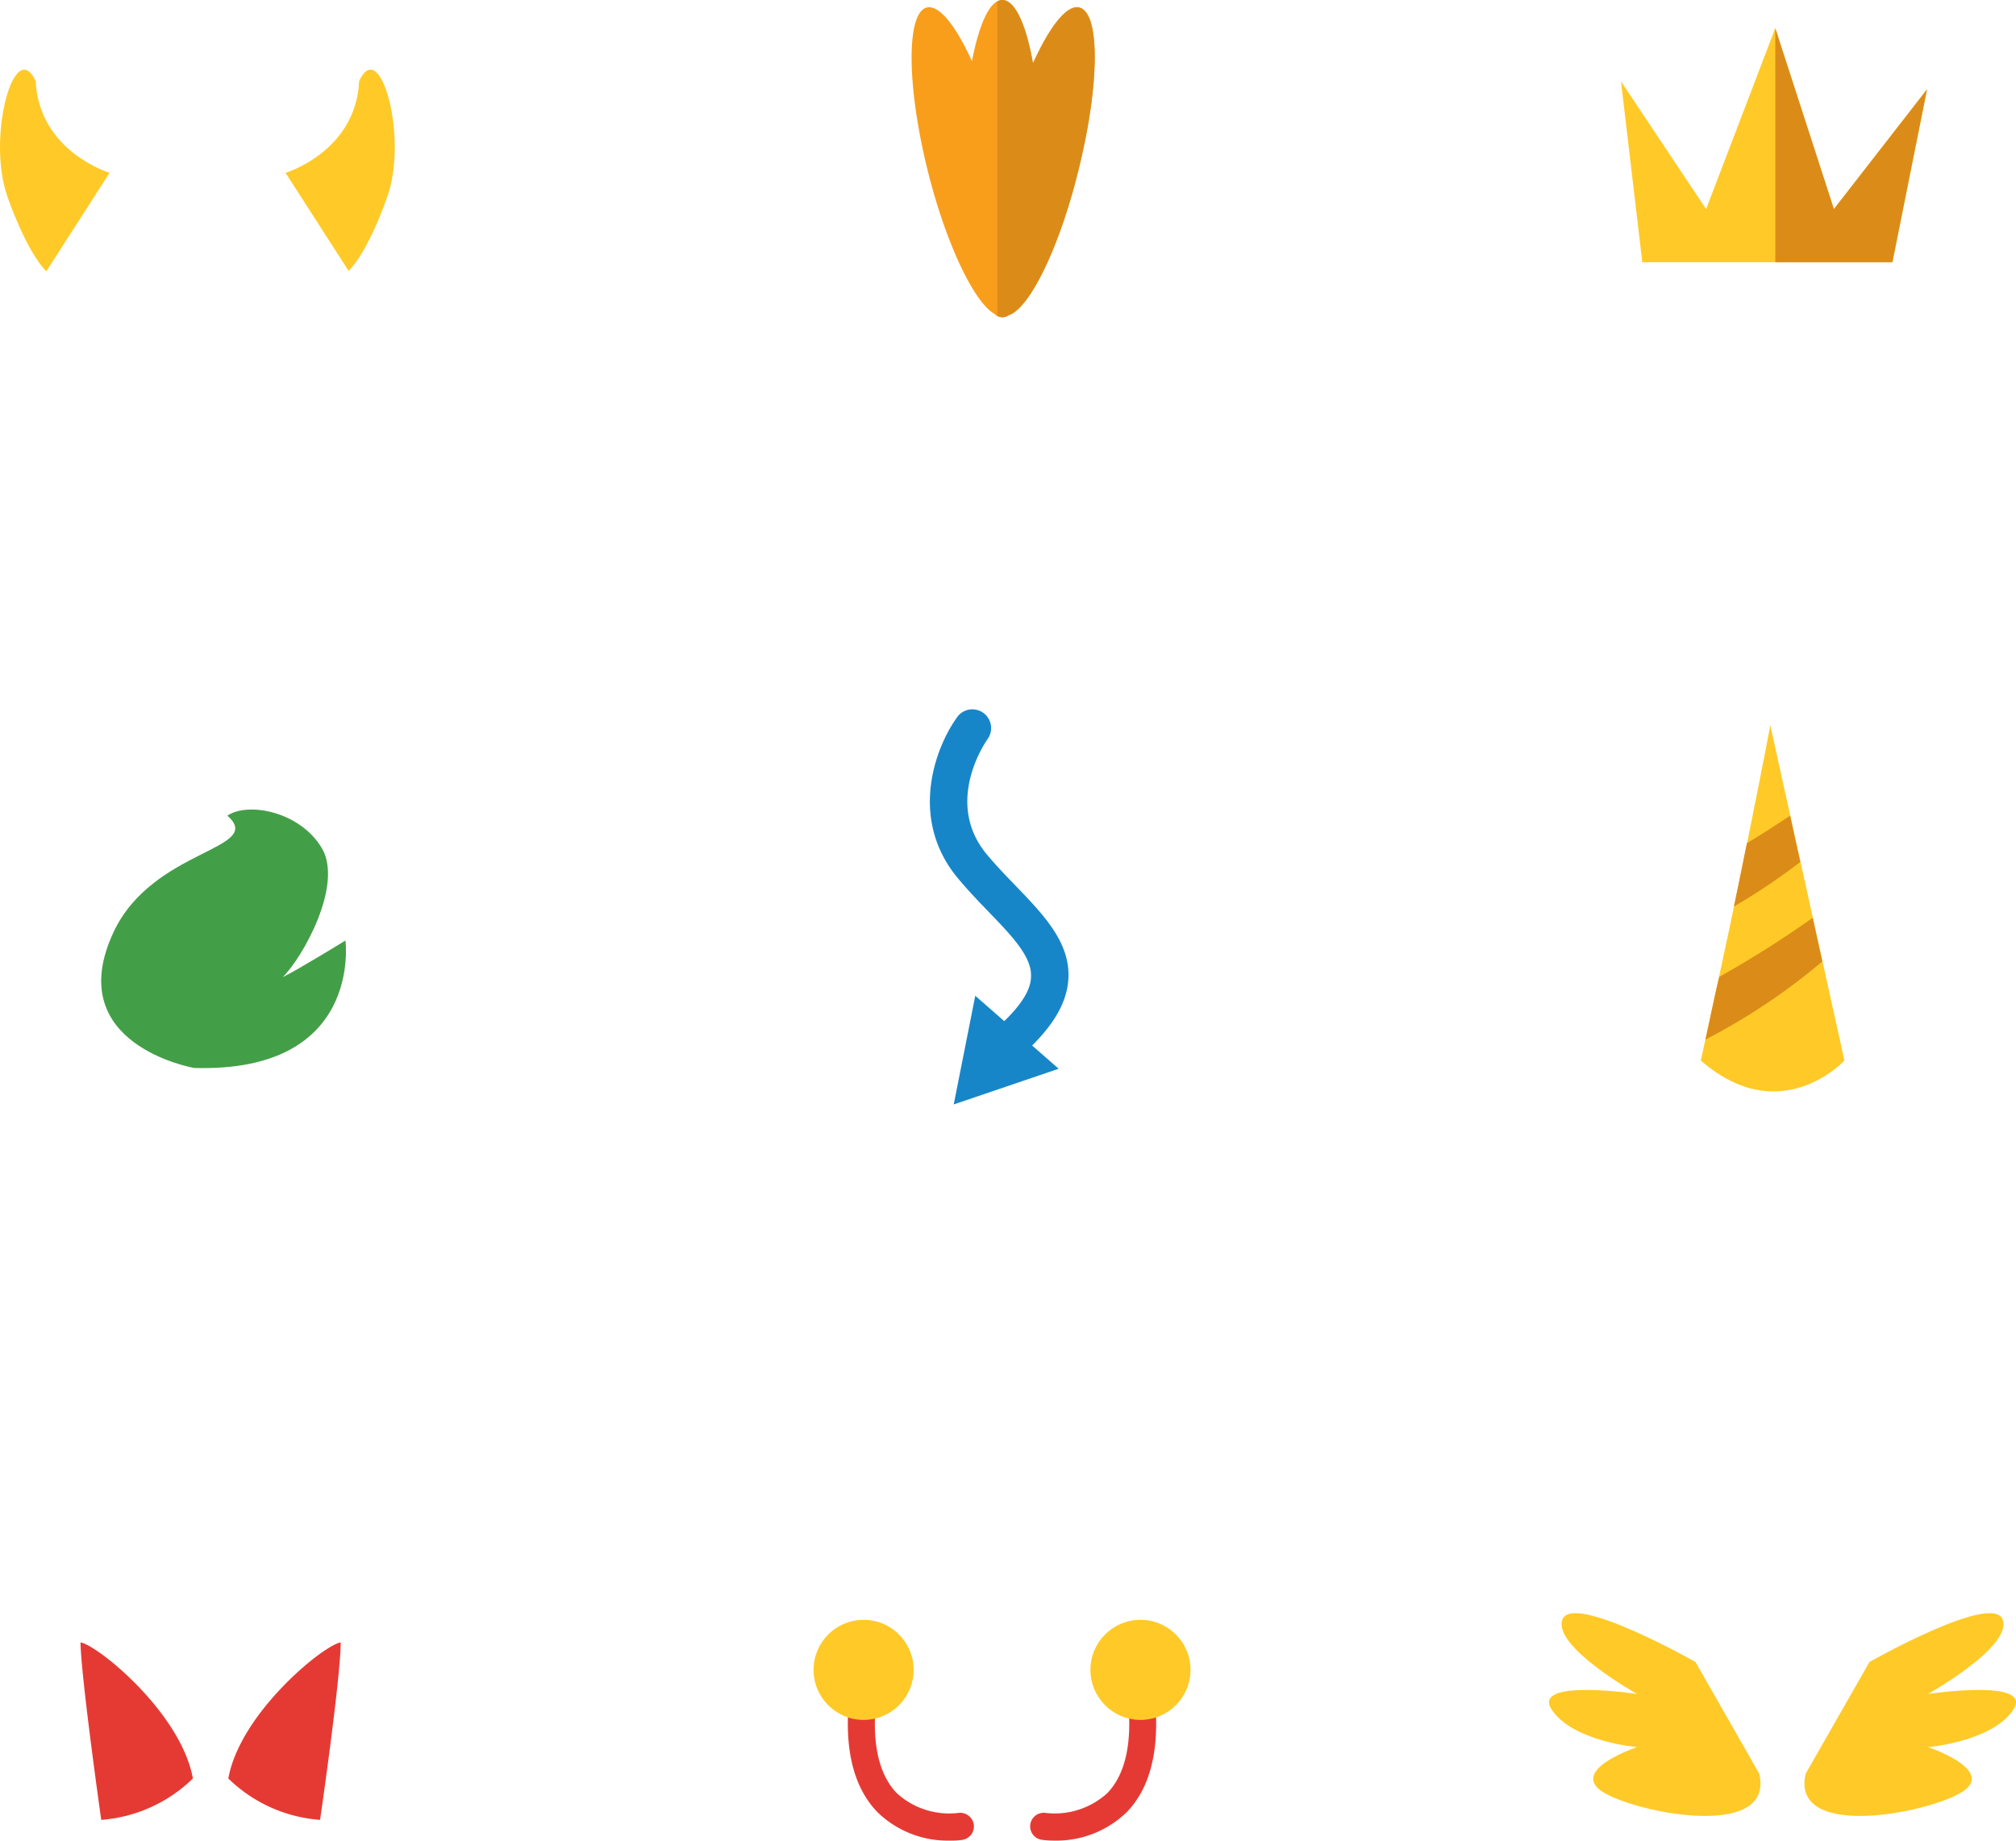 <svg id="Layer_1" data-name="Layer 1" xmlns="http://www.w3.org/2000/svg" width="174.03" height="158.89" viewBox="0 0 174.03 158.89">
  <defs>
    <style>
      .cls-1 {
        fill: #ffca27;
      }

      .cls-2 {
        fill: #e53a34;
      }

      .cls-3 {
        fill: #db8c18;
      }

      .cls-4 {
        fill: #1786c8;
      }

      .cls-5 {
        fill: #439f47;
      }

      .cls-6 {
        fill: #f89e1b;
      }
    </style>
  </defs>
  <g id="addons_9">
    <path class="cls-1" d="M151.87,153.12l-5.51-9.65s-10.57-6-11.48-3.68,6.43,6.44,6.43,6.44-9.19-1.38-7.35,1.37,7.35,3.22,7.35,3.22-5.52,1.84-3.22,3.68S153.25,159.09,151.87,153.12Z" transform="translate(0)"/>
    <path class="cls-1" d="M155.87,153.12l5.51-9.65s10.57-6,11.49-3.68-6.43,6.44-6.43,6.44,9.18-1.38,7.35,1.37-7.35,3.22-7.35,3.22,5.51,1.84,3.21,3.68S154.49,159.09,155.87,153.12Z" transform="translate(0)"/>
  </g>
  <g id="addons_8">
    <path class="cls-2" d="M8.74,157.1a12.68,12.68,0,0,0,7.91-3.57c-1-5.62-8.17-11.49-9.7-11.75C7,144.85,8.74,157.1,8.74,157.1Z" transform="translate(0)"/>
    <path class="cls-2" d="M27.63,157.1a12.66,12.66,0,0,1-7.92-3.57c1-5.62,8.17-11.49,9.7-11.75C29.41,144.85,27.63,157.1,27.63,157.1Z" transform="translate(0)"/>
  </g>
  <g id="addons_7">
    <path class="cls-1" d="M159.22,91.55s-5.51,6-12.4,0c3.68-16.54,6-28.94,6-28.94Z" transform="translate(0)"/>
    <path class="cls-3" d="M149.68,78.26a55.13,55.13,0,0,0,5.73-3.85l-.88-4c-1.15.77-2.41,1.58-3.73,2.38C150.46,74.45,150.09,76.29,149.68,78.26Z" transform="translate(0)"/>
    <path class="cls-3" d="M147.22,89.74A53.79,53.79,0,0,0,157.31,83l-.83-3.77a91.33,91.33,0,0,1-8.07,5.1C148,86,147.64,87.86,147.22,89.74Z" transform="translate(0)"/>
  </g>
  <g id="addons_6">
    <path class="cls-4" d="M86.58,92A1.6,1.6,0,0,1,85,90.36a1.58,1.58,0,0,1,.58-1.21C87.81,87.27,89,85.64,89,84.31c.09-1.71-1.65-3.52-3.66-5.6-.85-.88-1.72-1.79-2.58-2.81-4.41-5.2-2-11.48-.07-14.08a1.62,1.62,0,0,1,2.61,1.91c-.17.23-3.91,5.54-.07,10.08.79.94,1.63,1.81,2.44,2.65,2.43,2.52,4.72,4.9,4.56,8-.12,2.32-1.58,4.59-4.61,7.14a1.59,1.59,0,0,1-1,.38" transform="translate(0)"/>
    <polygon class="cls-4" points="82.33 95.34 83.26 90.65 84.19 85.96 87.79 89.11 91.39 92.26 86.86 93.8 82.33 95.34"/>
  </g>
  <g id="addons_5">
    <path class="cls-5" d="M16.71,92.18s-11.45-2-6.91-11.71c3.4-7.26,13.14-7.1,9.83-10.06,1.78-1.21,6.27-.36,8.15,2.8s-1.65,9.45-3.37,11.14c1.37-.67,5.41-3.16,5.41-3.16s1.53,11.46-13.11,11" transform="translate(0)"/>
  </g>
  <g id="addons_4">
    <polygon class="cls-1" points="141.77 22.64 163.36 22.64 166.35 7.71 158.31 18.05 153.25 2.43 147.28 18.05 139.93 7.02 141.77 22.64"/>
    <polygon class="cls-3" points="163.36 22.64 166.35 7.71 158.31 18.05 153.25 2.43 153.25 22.64 163.36 22.64"/>
  </g>
  <g id="addons_3">
    <path class="cls-6" d="M80.09,14.75c1.57,6.31,4,11.32,5.72,12.32a1.09,1.09,0,0,0,.72.32,1,1,0,0,0,.55-.18c1.79-.58,4.36-5.8,6-12.46C94.92,7.41,95,1.1,93.17.65c-1.08-.27-2.56,1.65-4,4.82C88.59,2.15,87.62,0,86.53,0s-2,2.07-2.63,5.28C82.52,2.23,81.07.39,80,.65,78.23,1.1,78.26,7.41,80.09,14.75Z" transform="translate(0)"/>
    <path class="cls-3" d="M93.17.65c-1.08-.27-2.56,1.65-4,4.82C88.59,2.15,87.62,0,86.53,0a.86.86,0,0,0-.44.12V27.27a.86.86,0,0,0,.44.12,1,1,0,0,0,.55-.18c1.79-.58,4.36-5.8,6-12.46C94.92,7.41,95,1.1,93.17.65Z" transform="translate(0)"/>
  </g>
  <g id="addons_2">
    <path class="cls-1" d="M9.46,14.92S3.38,13.09,3.08,7C1.25,3.06-1.18,11.88.65,17S4,23.42,4,23.42Z" transform="translate(0)"/>
    <path class="cls-1" d="M24.65,14.92S30.73,13.09,31,7c1.82-3.95,4.26,4.87,2.43,10s-3.34,6.38-3.34,6.38Z" transform="translate(0)"/>
  </g>
  <g id="addons_1">
    <path class="cls-2" d="M91,158.89a7.59,7.59,0,0,1-1.07-.07,1.17,1.17,0,1,1,.34-2.32,6.73,6.73,0,0,0,5.32-1.71c1.85-1.93,2.35-5.35,1.47-10.16a1.17,1.17,0,0,1,2.3-.42c1,5.62.32,9.73-2.1,12.23A8.73,8.73,0,0,1,91,158.89Z" transform="translate(0)"/>
    <circle class="cls-1" cx="98.45" cy="144.15" r="4.32"/>
    <path class="cls-2" d="M82,158.89a8.7,8.7,0,0,1-6.25-2.45c-2.42-2.5-3.13-6.61-2.11-12.23a1.17,1.17,0,0,1,2.3.42c-.87,4.81-.38,8.23,1.47,10.16a6.7,6.7,0,0,0,5.32,1.71,1.19,1.19,0,0,1,1.33,1,1.18,1.18,0,0,1-1,1.33h0A6.28,6.28,0,0,1,82,158.89Z" transform="translate(0)"/>
    <circle class="cls-1" cx="74.55" cy="144.15" r="4.32"/>
  </g>
</svg>
